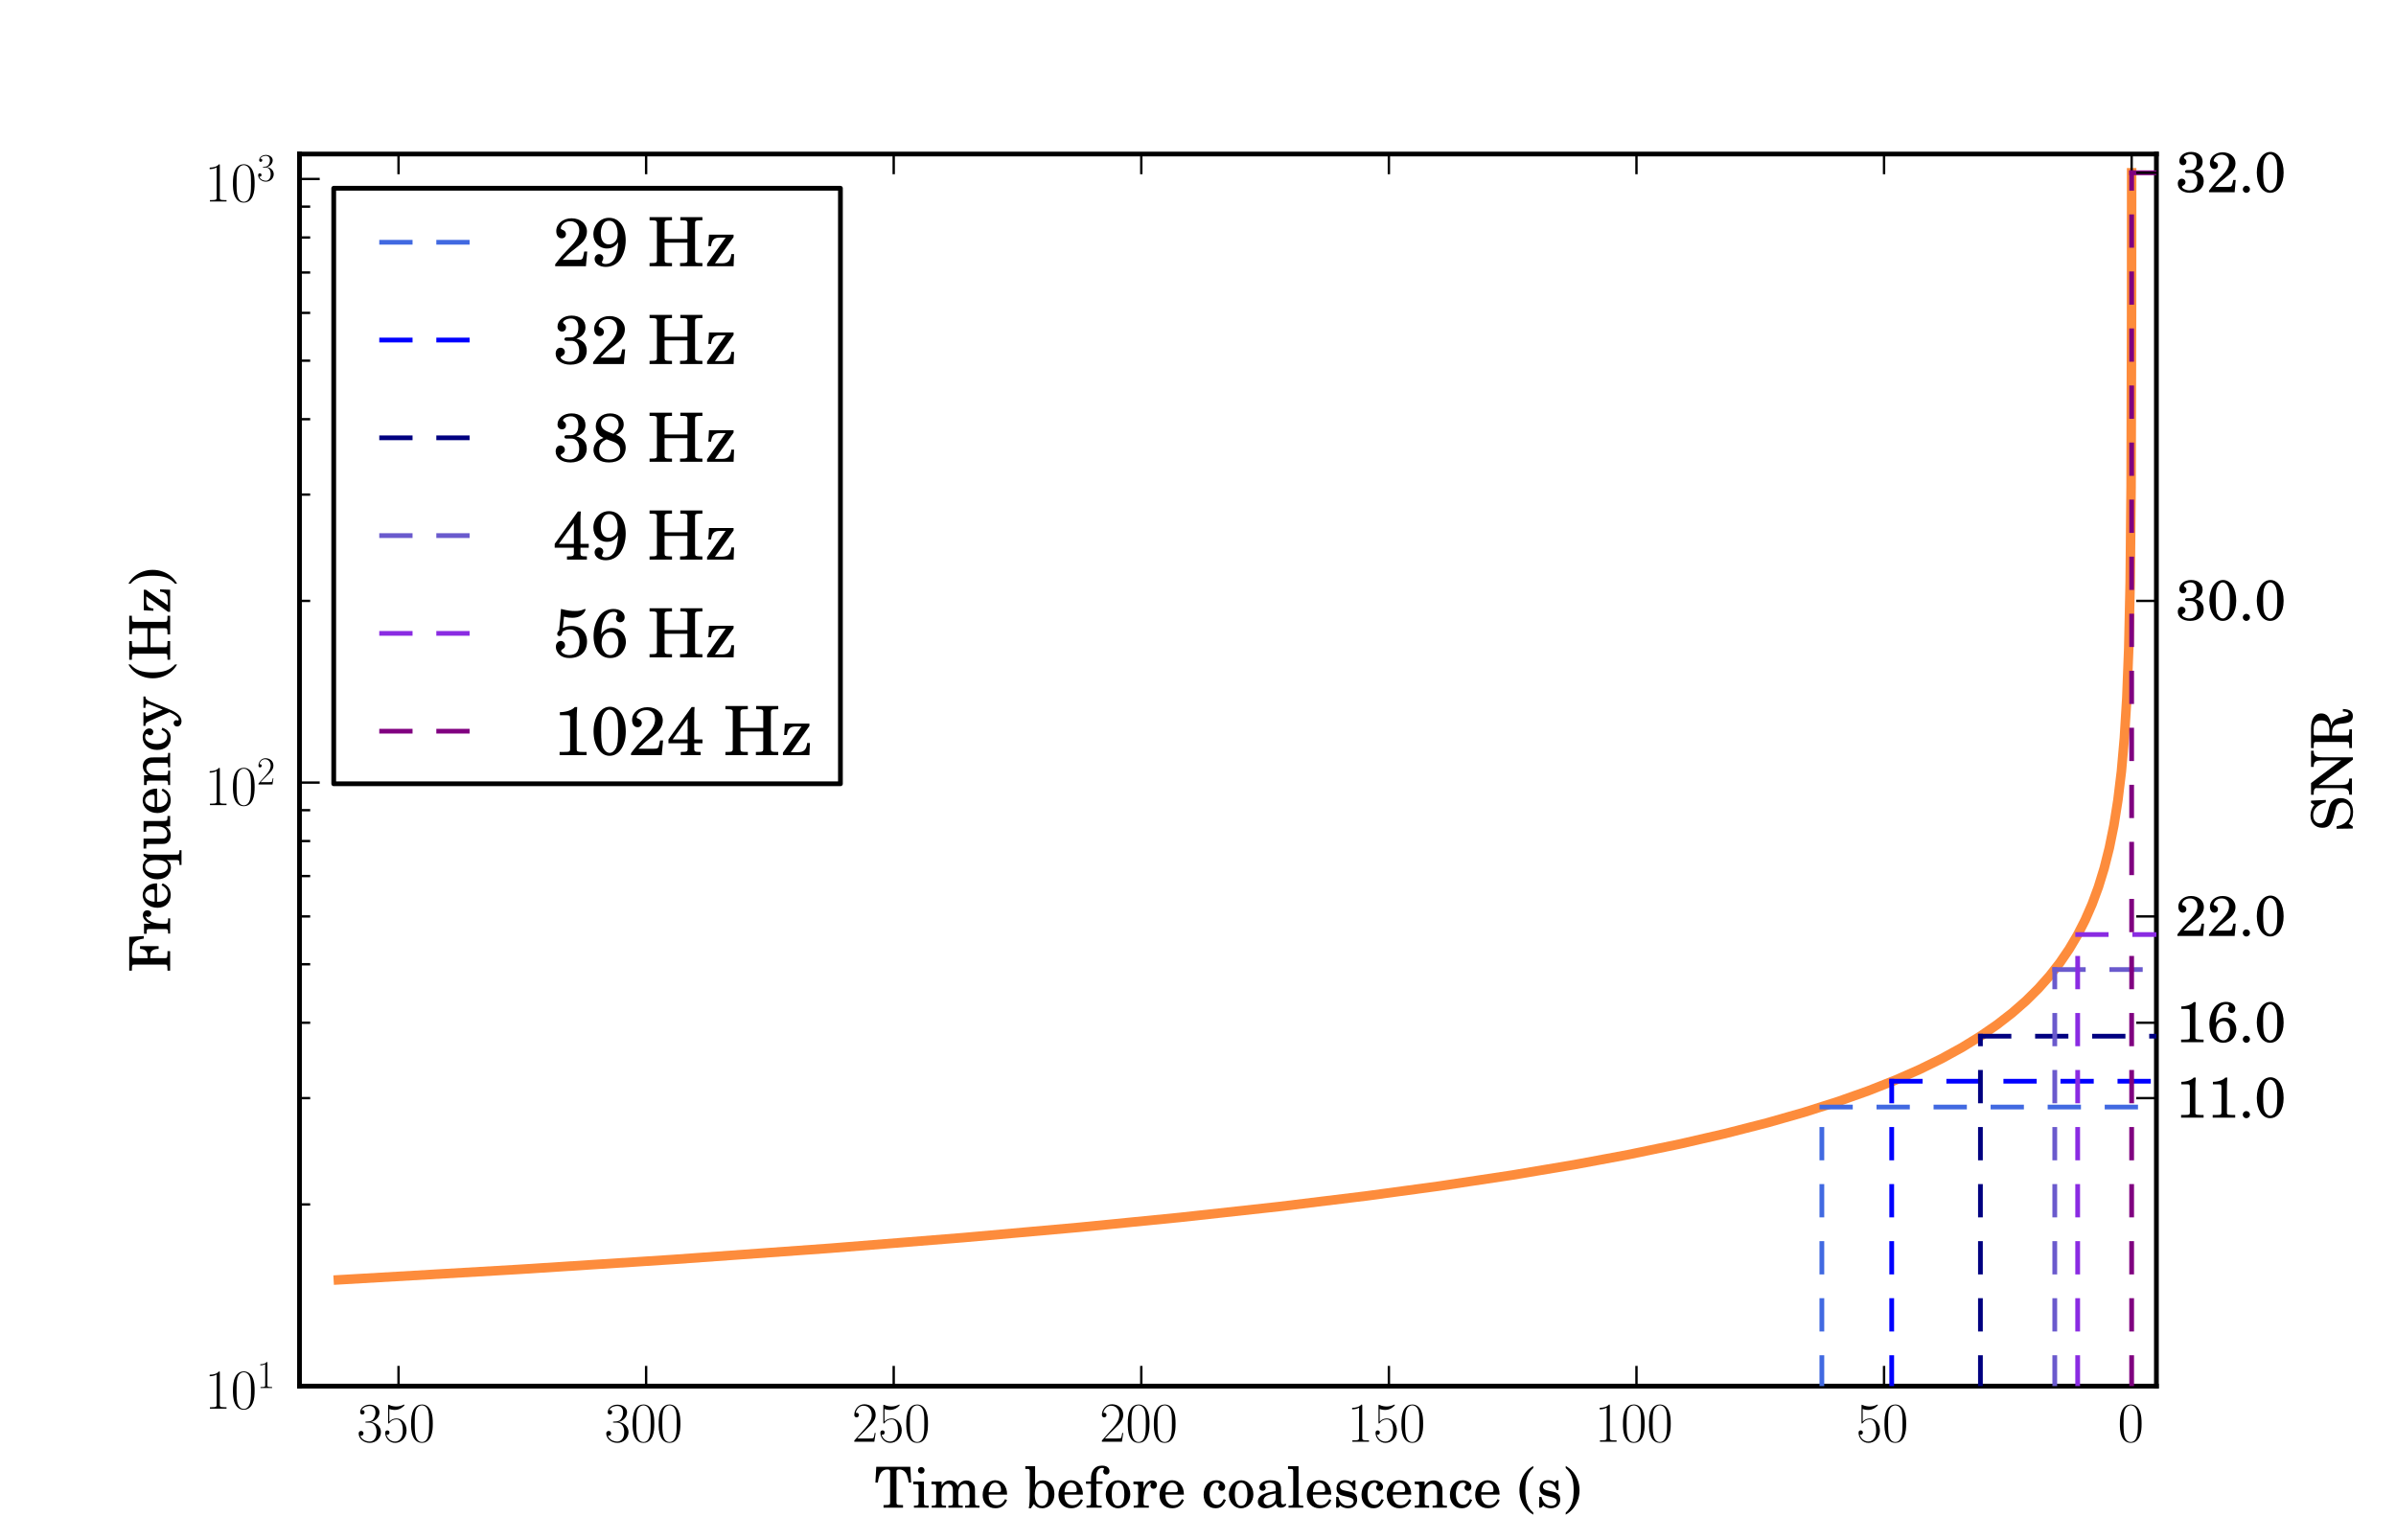 <?xml version="1.0" encoding="utf-8" standalone="no"?>
<!DOCTYPE svg PUBLIC "-//W3C//DTD SVG 1.1//EN"
  "http://www.w3.org/Graphics/SVG/1.1/DTD/svg11.dtd">
<!-- Created with matplotlib (http://matplotlib.org/) -->
<svg height="324pt" version="1.1" viewBox="0 0 504 324" width="504pt" xmlns="http://www.w3.org/2000/svg" xmlns:xlink="http://www.w3.org/1999/xlink">
 <defs>
  <style type="text/css">
*{stroke-linecap:square;stroke-linejoin:round;}
  </style>
 </defs>
 <g id="figure_1">
  <g id="patch_1">
   <path d="
M0 324
L504 324
L504 0
L0 0
z
" style="fill:#ffffff;"/>
  </g>
  <g id="axes_1">
   <g id="patch_2">
    <path d="
M63 291.6
L453.6 291.6
L453.6 32.4
L63 32.4
z
" style="fill:#ffffff;"/>
   </g>
   <g id="line2d_1">
    <path clip-path="url(#p1c8aca2a42)" d="
M71.177 269.241
L108.861 267.059
L141.554 264.96
L174.461 262.608
L202.701 260.353
L227.085 258.186
L248.259 256.101
L269.19 253.81
L287.223 251.611
L302.851 249.497
L318.044 247.211
L331.138 245.016
L342.489 242.905
L353.401 240.651
L362.823 238.485
L371.765 236.197
L379.47 234
L386.711 231.7
L392.945 229.491
L398.761 227.194
L403.77 224.989
L408.418 222.709
L412.69 220.366
L416.585 217.973
L420.11 215.538
L423.283 213.073
L426.125 210.585
L428.775 207.959
L431.108 205.336
L433.24 202.611
L435.228 199.697
L436.986 196.731
L438.616 193.538
L440.086 190.165
L441.41 186.571
L442.615 182.655
L443.7 178.352
L444.658 173.635
L445.504 168.329
L446.235 162.303
L446.86 155.252
L447.375 146.823
L447.781 136.359
L448.081 122.572
L448.277 102.444
L448.376 66.031
L448.392 36.348
L448.392 36.348" style="fill:none;stroke:#fd8c3c;stroke-width:2.0;"/>
   </g>
   <g id="matplotlib.axis_1">
    <g id="xtick_1">
     <g id="line2d_2">
      <defs>
       <path d="
M0 0
L0 -4" id="mcb557df647" style="stroke:#000000;stroke-linecap:butt;stroke-width:0.5;"/>
      </defs>
      <g>
       <use style="stroke:#000000;stroke-linecap:butt;stroke-width:0.5;" x="448.392" xlink:href="#mcb557df647" y="291.6"/>
      </g>
     </g>
     <g id="line2d_3">
      <defs>
       <path d="
M0 0
L0 4" id="mdad270ee8e" style="stroke:#000000;stroke-linecap:butt;stroke-width:0.5;"/>
      </defs>
      <g>
       <use style="stroke:#000000;stroke-linecap:butt;stroke-width:0.5;" x="448.392" xlink:href="#mdad270ee8e" y="32.4"/>
      </g>
     </g>
     <g id="text_1">
      <!-- $0$ -->
      <defs>
       <path d="
M42 31.641
C42 37.75 41.906 48.125 37.703 56.109
C34 63.109 28.094 65.594 22.906 65.594
C18.094 65.594 12 63.406 8.203 56.203
C4.203 48.719 3.797 39.438 3.797 31.641
C3.797 25.953 3.906 17.281 7 9.672
C11.297 -0.609 19 -2 22.906 -2
C27.5 -2 34.5 -0.109 38.594 9.375
C41.594 16.281 42 24.359 42 31.641
M22.906 -0.406
C16.5 -0.406 12.703 5.078 11.297 12.688
C10.203 18.562 10.203 27.156 10.203 32.75
C10.203 40.438 10.203 46.828 11.5 52.922
C13.406 61.391 19 64 22.906 64
C27 64 32.297 61.297 34.203 53.125
C35.5 47.438 35.594 40.734 35.594 32.75
C35.594 26.25 35.594 18.266 34.406 12.375
C32.297 1.484 26.406 -0.406 22.906 -0.406" id="CMR17-48"/>
      </defs>
      <g transform="translate(445.466 303.304)scale(0.12 -0.12)">
       <use transform="scale(0.996)" xlink:href="#CMR17-48"/>
      </g>
     </g>
    </g>
    <g id="xtick_2">
     <g id="line2d_4">
      <g>
       <use style="stroke:#000000;stroke-linecap:butt;stroke-width:0.5;" x="396.312" xlink:href="#mcb557df647" y="291.6"/>
      </g>
     </g>
     <g id="line2d_5">
      <g>
       <use style="stroke:#000000;stroke-linecap:butt;stroke-width:0.5;" x="396.312" xlink:href="#mdad270ee8e" y="32.4"/>
      </g>
     </g>
     <g id="text_2">
      <!-- $50$ -->
      <defs>
       <path d="
M11.406 57.688
C12.406 57.281 16.5 56 20.703 56
C30 56 35.094 61.109 38 64.062
C38 64.953 38 65.5 37.406 65.5
C37.297 65.5 37.094 65.5 36.297 65.047
C32.797 63.406 28.703 62.078 23.703 62.078
C20.703 62.078 16.203 62.484 11.297 64.672
C10.203 65.172 10 65.172 9.906 65.172
C9.406 65.172 9.297 65.062 9.297 63.078
L9.297 34.422
C9.297 32.641 9.297 32.141 10.297 32.141
C10.797 32.141 11 32.344 11.5 33.031
C14.703 37.516 19.094 39.406 24.094 39.406
C27.594 39.406 35.094 37.219 35.094 20.141
C35.094 16.953 35.094 11.172 32.094 6.578
C29.594 2.484 25.703 0.391 21.406 0.391
C14.797 0.391 8.094 5 6.297 12.719
C6.703 12.609 7.5 12.422 7.906 12.422
C9.203 12.422 11.703 13.125 11.703 16.219
C11.703 18.906 9.797 20 7.906 20
C5.594 20 4.094 18.594 4.094 15.797
C4.094 7.094 11 -2 21.594 -2
C31.906 -2 41.703 6.875 41.703 19.75
C41.703 31.719 33.906 41 24.203 41
C19.094 41 14.797 39.109 11.406 35.531
z
" id="CMR17-53"/>
      </defs>
      <g transform="translate(390.459 303.304)scale(0.12 -0.12)">
       <use transform="scale(0.996)" xlink:href="#CMR17-53"/>
       <use transform="translate(45.69 0.0)scale(0.996)" xlink:href="#CMR17-48"/>
      </g>
     </g>
    </g>
    <g id="xtick_3">
     <g id="line2d_6">
      <g>
       <use style="stroke:#000000;stroke-linecap:butt;stroke-width:0.5;" x="344.232" xlink:href="#mcb557df647" y="291.6"/>
      </g>
     </g>
     <g id="line2d_7">
      <g>
       <use style="stroke:#000000;stroke-linecap:butt;stroke-width:0.5;" x="344.232" xlink:href="#mdad270ee8e" y="32.4"/>
      </g>
     </g>
     <g id="text_3">
      <!-- $100$ -->
      <defs>
       <path d="
M26.594 63.406
C26.594 65.5 26.5 65.5 25.094 65.5
C21.203 61.188 15.297 59.797 9.703 59.797
C9.406 59.797 8.906 59.797 8.797 59.5
C8.703 59.297 8.703 59.094 8.703 57
C11.797 57 17 57.594 21 59.984
L21 7.203
C21 3.688 20.797 2.5 12.203 2.5
L9.203 2.5
L9.203 0
C14 0 19 0 23.797 0
C28.594 0 33.594 0 38.406 0
L38.406 2.5
L35.406 2.5
C26.797 2.5 26.594 3.594 26.594 7.156
z
" id="CMR17-49"/>
      </defs>
      <g transform="translate(335.453 303.304)scale(0.12 -0.12)">
       <use transform="scale(0.996)" xlink:href="#CMR17-49"/>
       <use transform="translate(45.69 0.0)scale(0.996)" xlink:href="#CMR17-48"/>
       <use transform="translate(91.381 0.0)scale(0.996)" xlink:href="#CMR17-48"/>
      </g>
     </g>
    </g>
    <g id="xtick_4">
     <g id="line2d_8">
      <g>
       <use style="stroke:#000000;stroke-linecap:butt;stroke-width:0.5;" x="292.152" xlink:href="#mcb557df647" y="291.6"/>
      </g>
     </g>
     <g id="line2d_9">
      <g>
       <use style="stroke:#000000;stroke-linecap:butt;stroke-width:0.5;" x="292.152" xlink:href="#mdad270ee8e" y="32.4"/>
      </g>
     </g>
     <g id="text_4">
      <!-- $150$ -->
      <g transform="translate(283.373 303.304)scale(0.12 -0.12)">
       <use transform="scale(0.996)" xlink:href="#CMR17-49"/>
       <use transform="translate(45.69 0.0)scale(0.996)" xlink:href="#CMR17-53"/>
       <use transform="translate(91.381 0.0)scale(0.996)" xlink:href="#CMR17-48"/>
      </g>
     </g>
    </g>
    <g id="xtick_5">
     <g id="line2d_10">
      <g>
       <use style="stroke:#000000;stroke-linecap:butt;stroke-width:0.5;" x="240.072" xlink:href="#mcb557df647" y="291.6"/>
      </g>
     </g>
     <g id="line2d_11">
      <g>
       <use style="stroke:#000000;stroke-linecap:butt;stroke-width:0.5;" x="240.072" xlink:href="#mdad270ee8e" y="32.4"/>
      </g>
     </g>
     <g id="text_5">
      <!-- $200$ -->
      <defs>
       <path d="
M41.703 15.453
L39.906 15.453
C38.906 8.375 38.094 7.172 37.703 6.562
C37.203 5.766 30 5.766 28.594 5.766
L9.406 5.766
C13 9.672 20 16.75 28.5 24.953
C34.594 30.734 41.703 37.531 41.703 47.422
C41.703 59.219 32.297 66 21.797 66
C10.797 66 4.094 56.312 4.094 47.344
C4.094 43.438 7 42.938 8.203 42.938
C9.203 42.938 12.203 43.547 12.203 47.031
C12.203 50.109 9.594 51 8.203 51
C7.594 51 7 50.906 6.594 50.703
C8.5 59.219 14.297 63.406 20.406 63.406
C29.094 63.406 34.797 56.516 34.797 47.422
C34.797 38.734 29.703 31.25 24 24.75
L4.094 2.281
L4.094 0
L39.297 0
z
" id="CMR17-50"/>
      </defs>
      <g transform="translate(231.293 303.304)scale(0.12 -0.12)">
       <use transform="scale(0.996)" xlink:href="#CMR17-50"/>
       <use transform="translate(45.69 0.0)scale(0.996)" xlink:href="#CMR17-48"/>
       <use transform="translate(91.381 0.0)scale(0.996)" xlink:href="#CMR17-48"/>
      </g>
     </g>
    </g>
    <g id="xtick_6">
     <g id="line2d_12">
      <g>
       <use style="stroke:#000000;stroke-linecap:butt;stroke-width:0.5;" x="187.992" xlink:href="#mcb557df647" y="291.6"/>
      </g>
     </g>
     <g id="line2d_13">
      <g>
       <use style="stroke:#000000;stroke-linecap:butt;stroke-width:0.5;" x="187.992" xlink:href="#mdad270ee8e" y="32.4"/>
      </g>
     </g>
     <g id="text_6">
      <!-- $250$ -->
      <g transform="translate(179.213 303.304)scale(0.12 -0.12)">
       <use transform="scale(0.996)" xlink:href="#CMR17-50"/>
       <use transform="translate(45.69 0.0)scale(0.996)" xlink:href="#CMR17-53"/>
       <use transform="translate(91.381 0.0)scale(0.996)" xlink:href="#CMR17-48"/>
      </g>
     </g>
    </g>
    <g id="xtick_7">
     <g id="line2d_14">
      <g>
       <use style="stroke:#000000;stroke-linecap:butt;stroke-width:0.5;" x="135.912" xlink:href="#mcb557df647" y="291.6"/>
      </g>
     </g>
     <g id="line2d_15">
      <g>
       <use style="stroke:#000000;stroke-linecap:butt;stroke-width:0.5;" x="135.912" xlink:href="#mdad270ee8e" y="32.4"/>
      </g>
     </g>
     <g id="text_7">
      <!-- $300$ -->
      <defs>
       <path d="
M22.094 33.703
C31 33.703 34.906 25.969 34.906 17.031
C34.906 5 28.5 0.391 22.703 0.391
C17.406 0.391 8.797 3.031 6.094 10.828
C6.594 10.625 7.094 10.625 7.594 10.625
C10 10.625 11.797 12.219 11.797 14.812
C11.797 17.703 9.594 19 7.594 19
C5.906 19 3.297 18.203 3.297 14.469
C3.297 5.234 12.297 -2 22.906 -2
C34 -2 42.5 6.719 42.5 16.953
C42.5 26.672 34.5 33.703 25 34.797
C32.594 36.375 39.906 43.062 39.906 52.016
C39.906 59.688 32 65.297 23 65.297
C13.906 65.297 5.906 59.828 5.906 52.016
C5.906 48.594 8.5 48 9.797 48
C11.906 48 13.703 49.297 13.703 51.891
C13.703 54.469 11.906 55.766 9.797 55.766
C9.406 55.766 8.906 55.766 8.5 55.578
C11.406 61.859 19.297 63 22.797 63
C26.297 63 32.906 61.328 32.906 51.875
C32.906 49.109 32.5 44.188 29.094 39.844
C26.094 36 22.703 36 19.406 35.688
C18.906 35.688 16.594 35.453 16.203 35.453
C15.5 35.359 15.094 35.266 15.094 34.5
C15.094 33.797 15.203 33.703 17.203 33.703
z
" id="CMR17-51"/>
      </defs>
      <g transform="translate(127.133 303.304)scale(0.12 -0.12)">
       <use transform="scale(0.996)" xlink:href="#CMR17-51"/>
       <use transform="translate(45.69 0.0)scale(0.996)" xlink:href="#CMR17-48"/>
       <use transform="translate(91.381 0.0)scale(0.996)" xlink:href="#CMR17-48"/>
      </g>
     </g>
    </g>
    <g id="xtick_8">
     <g id="line2d_16">
      <g>
       <use style="stroke:#000000;stroke-linecap:butt;stroke-width:0.5;" x="83.832" xlink:href="#mcb557df647" y="291.6"/>
      </g>
     </g>
     <g id="line2d_17">
      <g>
       <use style="stroke:#000000;stroke-linecap:butt;stroke-width:0.5;" x="83.832" xlink:href="#mdad270ee8e" y="32.4"/>
      </g>
     </g>
     <g id="text_8">
      <!-- $350$ -->
      <g transform="translate(75.053 303.304)scale(0.12 -0.12)">
       <use transform="scale(0.996)" xlink:href="#CMR17-51"/>
       <use transform="translate(45.69 0.0)scale(0.996)" xlink:href="#CMR17-53"/>
       <use transform="translate(91.381 0.0)scale(0.996)" xlink:href="#CMR17-48"/>
      </g>
     </g>
    </g>
    <g id="text_9">
     <!-- Time before coalescence (s) -->
     <defs>
      <path d="
M46.5 23
C46.594 37.812 38.094 48.281 25.906 48.281
C13.094 48.281 3.5 37.25 3.5 22.344
C3.5 8.438 12.594 -1 26.094 -1
C35.594 -1 42.406 3.688 46.5 13.188
L43 15.094
C38.906 7.391 34.703 4.391 28 4.391
C22.906 4.391 19.203 6.594 16.594 11
C14.797 14 14 17.5 14.094 23
z

M14.203 27.297
C14.203 30.344 14.594 32.5 15.594 35.25
C17.703 41.141 20.906 44 25.703 44
C31.797 44 35.797 38.781 35.797 30.922
C35.797 28.078 34.906 27.297 31.703 27.297
z
" id="Century_Schoolbook_L_Roman-101"/>
      <path d="
M19.797 46
L2.094 46
L2.094 41.219
L6.203 41.219
C9.906 41.219 10.5 40.516 10.5 36.203
L10.5 12.297
L10.5 8.297
C10.5 4.297 9.406 3.594 2.906 3.594
L2.5 3.594
L2.5 0
L29.203 0
L29.203 3.594
L27.297 3.594
C20.906 3.594 19.797 4.297 19.797 8.297
L19.797 12.297
L19.797 13.297
C19.797 20.812 21.203 28.406 23.703 34.109
C26.094 39.703 29.5 42.812 33.703 43.312
C32.297 41.703 31.906 40.688 31.906 38.766
C31.906 35.547 34.203 33.234 37.406 33.234
C41 33.234 43.5 35.938 43.5 40.016
C43.5 44.812 40.094 48 34.797 48
C28.5 48 23 42.922 19.797 34.141
z
" id="Century_Schoolbook_L_Roman-114"/>
      <path d="
M20.094 46.297
L20.094 52.141
C20.094 57.266 20.406 60.656 21.203 62.719
C22.797 67.234 26.297 70 30.297 70
C32.406 70 33.703 69.391 33.703 68.25
C33.703 67.922 33.594 67.734 33.094 66.906
C32.5 65.891 32.203 64.75 32.203 63.625
C32.203 60.547 34.594 58.203 37.703 58.203
C41 58.203 43.297 60.734 43.297 64.406
C43.297 70.328 38.297 74 30.203 74
C23.297 74 18.297 71.531 14.703 66.438
C11.703 62.141 10.703 57.734 10.703 49.469
L10.703 46.297
L1.906 46.297
L1.906 42
L10.703 42
L10.703 12.234
L10.703 8.25
C10.703 4.297 9.594 3.594 3.203 3.594
L2.797 3.594
L2.797 0
L29.5 0
L29.5 3.594
L27.703 3.594
C21.203 3.594 20.094 4.297 20.094 8.25
L20.094 12.234
L20.094 42
L31.094 42
L31.094 46.297
z
" id="Century_Schoolbook_L_Roman-102"/>
      <path d="
M20.594 46
L1.797 46
L1.797 41.219
L6.906 41.219
C10.594 41.219 11.203 40.516 11.203 36.203
L11.203 12.297
L11.203 8.297
C11.203 4.297 10.094 3.594 3.703 3.594
L3 3.594
L3 0
L28.906 0
L28.906 3.594
L28.203 3.594
C21.703 3.594 20.594 4.281 20.594 8.219
L20.594 12.172
z

M15.906 71.578
C12.703 71.578 10.094 68.984 10.094 65.797
C10.094 62.703 12.703 60 15.797 60
C19.094 60 21.703 62.594 21.703 65.797
C21.703 68.984 19.094 71.578 15.906 71.578" id="Century_Schoolbook_L_Roman-105"/>
      <path d="
M38.703 15.125
C35.5 7.969 32.094 5.094 26.906 5.094
C18.906 5.094 13.906 12.328 13.906 23.938
C13.906 35.953 18.797 44 26.203 44
C29.203 44 31.797 42.594 31.797 41.016
C31.797 40.719 31.594 40.422 31.203 39.812
C29.594 37.938 29.203 36.938 29.203 35.266
C29.203 31.984 31.703 29.703 35.203 29.703
C38.703 29.703 41.297 32.484 41.297 36.453
C41.297 43.109 34.594 48.281 25.703 48.281
C12.703 48.281 3.406 37.656 3.406 22.844
C3.406 8.734 11.906 -1 24.297 -1
C33.203 -1 38.297 3.078 42.594 13.625
z
" id="Century_Schoolbook_L_Roman-99"/>
      <path d="
M20 46
L2.703 46
L2.703 41.219
L6.297 41.219
C10 41.219 10.594 40.516 10.594 36.203
L10.594 12.297
L10.594 8.297
C10.594 4.297 9.5 3.594 3.094 3.594
L2.703 3.594
L2.703 0
L28 0
L28 3.594
L27.594 3.594
C21.094 3.594 20 4.297 20 8.281
L20 12.281
L20 22.656
C20 27.547 20.703 32.031 21.797 34.328
C23.906 38.828 28.406 41.922 32.703 41.922
C35.297 41.922 38.297 40.422 39.797 38.422
C41.297 36.328 42 33.234 42 28.438
L42 12.281
L42 8.281
C42 4.297 40.906 3.594 34.406 3.594
L34 3.594
L34 0
L59.297 0
L59.297 3.594
L58.906 3.594
C52.5 3.594 51.406 4.297 51.406 8.281
L51.406 12.281
L51.406 27.953
C51.406 35.125 51.094 36.922 49.297 40.328
C46.797 45.109 41.703 48 35.797 48
C29.406 48 24.406 45.047 20 38.516
z
" id="Century_Schoolbook_L_Roman-110"/>
      <path d="
M25.203 48.281
C13 48.281 3.406 37.453 3.406 23.547
C3.406 9.938 13 -1 25 -1
C37 -1 46.594 9.938 46.594 23.641
C46.594 37.25 37 48.281 25.203 48.281
M25.203 44
C32.203 44 36.094 36.75 36.094 23.641
C36.094 10.453 32.203 3.297 25 3.297
C17.797 3.297 13.906 10.453 13.906 23.547
C13.906 37.047 17.703 44 25.203 44" id="Century_Schoolbook_L_Roman-111"/>
      <path d="
M20.094 46
L2.297 46
L2.297 41.219
L6.406 41.219
C10.094 41.219 10.703 40.516 10.703 36.203
L10.703 12.297
L10.703 8.406
C10.703 4.297 9.594 3.594 3.203 3.594
L2.797 3.594
L2.797 0
L28 0
L28 3.594
L27.594 3.594
C21.203 3.594 20.094 4.297 20.094 8.391
L20.094 12.281
L20.094 26.453
C20.094 35.328 25 41.922 31.5 41.922
C34.094 41.922 36.906 40.516 38.094 38.625
C39.5 36.734 40.094 33.828 40.094 29.734
L40.094 12.281
L40.094 8.281
C40.094 4.297 39 3.594 32.5 3.594
L32.094 3.594
L32.094 0
L57.406 0
L57.406 3.594
L57 3.594
C50.594 3.594 49.5 4.297 49.5 8.281
L49.5 12.281
L49.5 25.547
C49.5 35.531 54 41.922 61 41.922
C64.297 41.922 67 40.016 68.297 36.922
C69.203 34.734 69.5 32.531 69.5 28.641
L69.5 12.281
L69.5 8.281
C69.5 4.297 68.406 3.594 61.906 3.594
L61.5 3.594
L61.5 0
L86.797 0
L86.797 3.594
L86.406 3.594
C80 3.594 78.906 4.297 78.906 8.391
L78.906 12.281
L78.906 30.641
C78.906 36.828 78.297 38.922 75.703 42.312
C72.797 46.016 68.703 48 63.906 48
C57.406 48 52.594 44.938 48.297 38.109
C46.594 44.047 41.203 48 34.5 48
C28.5 48 24 45.141 20.094 38.922
z
" id="Century_Schoolbook_L_Roman-109"/>
      <path d="
M20.406 73
L1.906 73
L1.906 68.219
L6.797 68.219
C10.406 68.219 11 67.516 11 63.219
L11 12.281
L11 8.281
C11 4.297 9.906 3.594 3.5 3.594
L2.797 3.594
L2.797 0
L28.703 0
L28.703 3.594
L28 3.594
C21.5 3.594 20.406 4.297 20.406 8.25
L20.406 12.219
z
" id="Century_Schoolbook_L_Roman-108"/>
      <path d="
M63.297 72
L3.406 72
L1.906 44.266
L6.203 44.266
C6.906 49.25 7.797 53.047 8.906 56.234
C11.5 63.516 16.297 67.312 23.094 67.312
C26.406 67.312 27.797 66.203 27.797 63.719
L27.797 12.281
L27.797 9.375
C27.797 5.188 26.906 4.688 18.797 4.688
L16.203 4.688
L16.203 0
L50.5 0
L50.5 4.688
L47.906 4.688
C39.906 4.688 39 5.188 39 9.375
L39 12.281
L39 63.719
C39 66.203 40.406 67.312 43.703 67.312
C49.797 67.312 54.703 63.906 57.203 57.922
C58.703 54.25 59.703 49.953 60.5 44.266
L64.797 44.266
z
" id="Century_Schoolbook_L_Roman-84"/>
      <path d="
M39 48
L35.5 48
L32.594 44.406
C29 47.203 25.406 48.391 20.406 48.391
C11.594 48.391 5.797 42.625 5.797 33.953
C5.797 30.078 7.094 26.781 9.297 24.812
C11.594 22.703 13.906 21.719 19.906 20.312
L25.203 19.125
C33.094 17.234 35.906 15.234 35.906 11.266
C35.906 6.578 31.797 3.297 25.906 3.297
C17.5 3.297 11.5 8.766 9.094 18.875
L5.094 18.875
L5.094 0
L8.594 0
L12.094 3.906
C16.203 0.594 20.797 -1 25.797 -1
C35.594 -1 42.094 5.078 42.094 14.344
C42.094 18.719 40.703 22.094 37.906 24.391
C35.5 26.484 33.5 27.281 27.406 28.562
L22.406 29.672
C16.906 30.859 16.906 30.859 15.094 31.859
C12.906 32.859 11.594 34.938 11.594 37.141
C11.594 41.109 15.406 44 20.906 44
C24.703 44 27.797 42.703 30.594 40.016
C32.797 37.812 33.906 35.828 35.5 31.234
L39 31.234
z
" id="Century_Schoolbook_L_Roman-115"/>
      <path d="
M18 73
L0.797 73
L0.797 68.219
L4.297 68.219
C8 68.219 8.594 67.516 8.594 63.25
L8.594 24.625
C8.594 11.312 8.094 4.844 6.797 -1
L10.594 -1
L15.5 6.75
C19.594 1.453 24.297 -1 30.5 -1
C42.797 -1 52 9.594 52 23.828
C52 38.078 43.594 48.078 31.594 48.078
C25.5 48.078 21.797 46 18 40.328
z

M29.797 43
C37.297 43 41.5 35.766 41.5 22.797
C41.5 10.312 37.406 3.188 30.094 3.188
C22.203 3.188 17.5 10.406 17.5 22.594
C17.5 35.766 21.797 43 29.797 43" id="Century_Schoolbook_L_Roman-98"/>
      <path d="
M5.406 -12.281
C11.406 -8.578 14.594 -5.984 18 -1.891
C25.594 6.984 29.703 18.562 29.703 30.641
C29.703 42.016 26.094 52.703 19.406 61.484
C15.594 66.375 12.203 69.359 5.406 73.453
L5.406 69.766
C15.406 60.984 19.406 49.797 19.406 30.641
C19.406 11.375 15.406 0.203 5.406 -8.578
z
" id="Century_Schoolbook_L_Roman-41"/>
      <path d="
M27.906 73.453
C21.906 69.766 18.703 67.172 15.297 63.172
C7.703 54.188 3.594 42.719 3.594 30.641
C3.594 19.266 7.203 8.578 13.906 -0.297
C17.703 -5.094 21.094 -8.078 27.906 -12.281
L27.906 -8.578
C17.906 0.203 13.906 11.484 13.906 30.641
C13.906 49.797 17.906 60.984 27.906 69.766
z
" id="Century_Schoolbook_L_Roman-40"/>
      <path d="
M45.203 32.578
C45.203 38.797 44.094 41.969 41.203 44.344
C37.906 46.906 33 48.281 26.594 48.281
C15.406 48.281 7.094 43.047 7.094 35.922
C7.094 32.156 9.406 29.781 12.906 29.781
C16 29.781 18.297 31.859 18.297 34.812
C18.297 36.109 17.797 37.484 16.797 38.875
C16.203 39.547 16.094 39.844 16.094 40.156
C16.094 42.219 20.203 44 25 44
C28.094 44 31.594 43.016 33.203 41.531
C35.094 39.953 35.797 37.578 35.797 33.125
L35.797 29.281
C25.297 27.484 22.094 26.688 17.203 24.812
C8.594 21.609 4.406 16.938 4.406 10.656
C4.406 3.578 10.094 -1 18.906 -1
C25.797 -1 32 1.859 36.297 7.062
C37.906 1.984 40.406 0 45.094 0
C49.594 0 54.297 2.891 54.297 5.781
C54.297 6.469 53.797 6.969 53.297 6.969
C52.906 6.969 52.5 6.875 51.797 6.578
C50.203 6 49.797 5.891 49 5.891
C46.203 5.891 45.203 7.781 45.203 12.719
z

M35.797 20.469
C35.797 14.469 35.5 13.078 33.797 10.484
C31.297 6.781 26.703 4.297 22.406 4.297
C17.906 4.297 14.5 7.594 14.5 12.078
C14.5 16.266 16.594 19.266 21 21.359
C24.094 22.75 28 23.75 35.797 25.047
z
" id="Century_Schoolbook_L_Roman-97"/>
     </defs>
     <g transform="translate(183.916 318.544)scale(0.12 -0.12)">
      <use transform="translate(0.0 11.407)scale(0.996)" xlink:href="#Century_Schoolbook_L_Roman-84"/>
      <use transform="translate(66.45 11.407)scale(0.996)" xlink:href="#Century_Schoolbook_L_Roman-105"/>
      <use transform="translate(97.831 11.407)scale(0.996)" xlink:href="#Century_Schoolbook_L_Roman-109"/>
      <use transform="translate(186.398 11.407)scale(0.996)" xlink:href="#Century_Schoolbook_L_Roman-101"/>
      <use transform="translate(263.907 11.407)scale(0.996)" xlink:href="#Century_Schoolbook_L_Roman-98"/>
      <use transform="translate(319.298 11.407)scale(0.996)" xlink:href="#Century_Schoolbook_L_Roman-101"/>
      <use transform="translate(369.111 11.407)scale(0.996)" xlink:href="#Century_Schoolbook_L_Roman-102"/>
      <use transform="translate(402.287 11.407)scale(0.996)" xlink:href="#Century_Schoolbook_L_Roman-111"/>
      <use transform="translate(452.1 11.407)scale(0.996)" xlink:href="#Century_Schoolbook_L_Roman-114"/>
      <use transform="translate(496.333 11.407)scale(0.996)" xlink:href="#Century_Schoolbook_L_Roman-101"/>
      <use transform="translate(573.842 11.407)scale(0.996)" xlink:href="#Century_Schoolbook_L_Roman-99"/>
      <use transform="translate(618.075 11.407)scale(0.996)" xlink:href="#Century_Schoolbook_L_Roman-111"/>
      <use transform="translate(667.889 11.407)scale(0.996)" xlink:href="#Century_Schoolbook_L_Roman-97"/>
      <use transform="translate(723.28 11.407)scale(0.996)" xlink:href="#Century_Schoolbook_L_Roman-108"/>
      <use transform="translate(754.662 11.407)scale(0.996)" xlink:href="#Century_Schoolbook_L_Roman-101"/>
      <use transform="translate(804.475 11.407)scale(0.996)" xlink:href="#Century_Schoolbook_L_Roman-115"/>
      <use transform="translate(850.601 11.407)scale(0.996)" xlink:href="#Century_Schoolbook_L_Roman-99"/>
      <use transform="translate(894.834 11.407)scale(0.996)" xlink:href="#Century_Schoolbook_L_Roman-101"/>
      <use transform="translate(944.647 11.407)scale(0.996)" xlink:href="#Century_Schoolbook_L_Roman-110"/>
      <use transform="translate(1005.519 11.407)scale(0.996)" xlink:href="#Century_Schoolbook_L_Roman-99"/>
      <use transform="translate(1049.753 11.407)scale(0.996)" xlink:href="#Century_Schoolbook_L_Roman-101"/>
      <use transform="translate(1127.261 11.407)scale(0.996)" xlink:href="#Century_Schoolbook_L_Roman-40"/>
      <use transform="translate(1160.436 11.407)scale(0.996)" xlink:href="#Century_Schoolbook_L_Roman-115"/>
      <use transform="translate(1206.562 11.407)scale(0.996)" xlink:href="#Century_Schoolbook_L_Roman-41"/>
     </g>
    </g>
   </g>
   <g id="matplotlib.axis_2">
    <g id="ytick_1">
     <g id="line2d_18">
      <defs>
       <path d="
M0 0
L4 0" id="mc8fcea1516" style="stroke:#000000;stroke-linecap:butt;stroke-width:0.5;"/>
      </defs>
      <g>
       <use style="stroke:#000000;stroke-linecap:butt;stroke-width:0.5;" x="63.0" xlink:href="#mc8fcea1516" y="291.6"/>
      </g>
     </g>
     <g id="text_10">
      <!-- $10^{1}$ -->
      <g transform="translate(43.06 296.337)scale(0.12 -0.12)">
       <use transform="scale(0.996)" xlink:href="#CMR17-49"/>
       <use transform="translate(45.69 0.0)scale(0.996)" xlink:href="#CMR17-48"/>
       <use transform="translate(91.381 36.154)scale(0.697)" xlink:href="#CMR17-49"/>
      </g>
     </g>
    </g>
    <g id="ytick_2">
     <g id="line2d_19">
      <g>
       <use style="stroke:#000000;stroke-linecap:butt;stroke-width:0.5;" x="63.0" xlink:href="#mc8fcea1516" y="164.628"/>
      </g>
     </g>
     <g id="text_11">
      <!-- $10^{2}$ -->
      <g transform="translate(43.06 169.365)scale(0.12 -0.12)">
       <use transform="scale(0.996)" xlink:href="#CMR17-49"/>
       <use transform="translate(45.69 0.0)scale(0.996)" xlink:href="#CMR17-48"/>
       <use transform="translate(91.381 36.154)scale(0.697)" xlink:href="#CMR17-50"/>
      </g>
     </g>
    </g>
    <g id="ytick_3">
     <g id="line2d_20">
      <g>
       <use style="stroke:#000000;stroke-linecap:butt;stroke-width:0.5;" x="63.0" xlink:href="#mc8fcea1516" y="37.656"/>
      </g>
     </g>
     <g id="text_12">
      <!-- $10^{3}$ -->
      <g transform="translate(43.06 42.393)scale(0.12 -0.12)">
       <use transform="scale(0.996)" xlink:href="#CMR17-49"/>
       <use transform="translate(45.69 0.0)scale(0.996)" xlink:href="#CMR17-48"/>
       <use transform="translate(91.381 36.154)scale(0.697)" xlink:href="#CMR17-51"/>
      </g>
     </g>
    </g>
    <g id="ytick_4">
     <g id="line2d_21">
      <defs>
       <path d="
M0 0
L2 0" id="m57a2c8792a" style="stroke:#000000;stroke-linecap:butt;stroke-width:0.5;"/>
      </defs>
      <g>
       <use style="stroke:#000000;stroke-linecap:butt;stroke-width:0.5;" x="63.0" xlink:href="#m57a2c8792a" y="253.378"/>
      </g>
     </g>
    </g>
    <g id="ytick_5">
     <g id="line2d_22">
      <g>
       <use style="stroke:#000000;stroke-linecap:butt;stroke-width:0.5;" x="63.0" xlink:href="#m57a2c8792a" y="231.019"/>
      </g>
     </g>
    </g>
    <g id="ytick_6">
     <g id="line2d_23">
      <g>
       <use style="stroke:#000000;stroke-linecap:butt;stroke-width:0.5;" x="63.0" xlink:href="#m57a2c8792a" y="215.155"/>
      </g>
     </g>
    </g>
    <g id="ytick_7">
     <g id="line2d_24">
      <g>
       <use style="stroke:#000000;stroke-linecap:butt;stroke-width:0.5;" x="63.0" xlink:href="#m57a2c8792a" y="202.85"/>
      </g>
     </g>
    </g>
    <g id="ytick_8">
     <g id="line2d_25">
      <g>
       <use style="stroke:#000000;stroke-linecap:butt;stroke-width:0.5;" x="63.0" xlink:href="#m57a2c8792a" y="192.796"/>
      </g>
     </g>
    </g>
    <g id="ytick_9">
     <g id="line2d_26">
      <g>
       <use style="stroke:#000000;stroke-linecap:butt;stroke-width:0.5;" x="63.0" xlink:href="#m57a2c8792a" y="184.296"/>
      </g>
     </g>
    </g>
    <g id="ytick_10">
     <g id="line2d_27">
      <g>
       <use style="stroke:#000000;stroke-linecap:butt;stroke-width:0.5;" x="63.0" xlink:href="#m57a2c8792a" y="176.933"/>
      </g>
     </g>
    </g>
    <g id="ytick_11">
     <g id="line2d_28">
      <g>
       <use style="stroke:#000000;stroke-linecap:butt;stroke-width:0.5;" x="63.0" xlink:href="#m57a2c8792a" y="170.438"/>
      </g>
     </g>
    </g>
    <g id="ytick_12">
     <g id="line2d_29">
      <g>
       <use style="stroke:#000000;stroke-linecap:butt;stroke-width:0.5;" x="63.0" xlink:href="#m57a2c8792a" y="126.405"/>
      </g>
     </g>
    </g>
    <g id="ytick_13">
     <g id="line2d_30">
      <g>
       <use style="stroke:#000000;stroke-linecap:butt;stroke-width:0.5;" x="63.0" xlink:href="#m57a2c8792a" y="104.047"/>
      </g>
     </g>
    </g>
    <g id="ytick_14">
     <g id="line2d_31">
      <g>
       <use style="stroke:#000000;stroke-linecap:butt;stroke-width:0.5;" x="63.0" xlink:href="#m57a2c8792a" y="88.183"/>
      </g>
     </g>
    </g>
    <g id="ytick_15">
     <g id="line2d_32">
      <g>
       <use style="stroke:#000000;stroke-linecap:butt;stroke-width:0.5;" x="63.0" xlink:href="#m57a2c8792a" y="75.878"/>
      </g>
     </g>
    </g>
    <g id="ytick_16">
     <g id="line2d_33">
      <g>
       <use style="stroke:#000000;stroke-linecap:butt;stroke-width:0.5;" x="63.0" xlink:href="#m57a2c8792a" y="65.824"/>
      </g>
     </g>
    </g>
    <g id="ytick_17">
     <g id="line2d_34">
      <g>
       <use style="stroke:#000000;stroke-linecap:butt;stroke-width:0.5;" x="63.0" xlink:href="#m57a2c8792a" y="57.324"/>
      </g>
     </g>
    </g>
    <g id="ytick_18">
     <g id="line2d_35">
      <g>
       <use style="stroke:#000000;stroke-linecap:butt;stroke-width:0.5;" x="63.0" xlink:href="#m57a2c8792a" y="49.961"/>
      </g>
     </g>
    </g>
    <g id="ytick_19">
     <g id="line2d_36">
      <g>
       <use style="stroke:#000000;stroke-linecap:butt;stroke-width:0.5;" x="63.0" xlink:href="#m57a2c8792a" y="43.466"/>
      </g>
     </g>
    </g>
    <g id="text_13">
     <!-- Frequency (Hz) -->
     <defs>
      <path d="
M58.406 34.609
L58.406 12.281
L58.406 9.375
C58.406 5.188 57.5 4.688 49.406 4.688
L47.594 4.688
L47.594 0
L80.406 0
L80.406 4.688
L78.594 4.688
C70.5 4.688 69.594 5.188 69.594 9.375
L69.594 12.281
L69.594 59.734
L69.594 62.609
C69.594 66.812 70.5 67.312 78.594 67.312
L80.406 67.312
L80.406 72
L48 72
L48 67.312
L49.406 67.312
C57.5 67.312 58.406 66.812 58.406 62.625
L58.406 59.734
L58.406 40
L24.906 40
L24.906 59.734
L24.906 62.625
C24.906 66.812 25.797 67.312 33.906 67.312
L35.797 67.312
L35.797 72
L2.906 72
L2.906 67.312
L4.703 67.312
C12.797 67.312 13.703 66.812 13.703 62.609
L13.703 59.734
L13.703 12.281
L13.703 9.375
C13.703 5.188 12.797 4.688 4.703 4.688
L2.906 4.688
L2.906 0
L35.797 0
L35.797 4.688
L33.906 4.688
C25.797 4.688 24.906 5.188 24.906 9.375
L24.906 12.281
L24.906 34.609
z
" id="Century_Schoolbook_L_Roman-72"/>
      <path d="
M41.203 0
L59.406 0
L59.406 4.703
L56.906 4.703
C51.406 4.703 50.594 5.594 50.594 11.953
L50.594 46.781
L31.797 46.781
L31.797 42
L36.906 42
C40.594 42 41.203 41.297 41.203 36.953
L41.203 24.562
C41.203 18.812 40.594 15.484 39.094 12.156
C37 7.719 33 5.094 28.094 5.094
C25 5.094 22.406 6.188 21.094 8.172
C19.797 10.047 19.594 11.047 19.594 16.5
L19.594 46.781
L2.094 46.781
L2.094 42
L5.906 42
C9.594 42 10.203 41.297 10.203 36.953
L10.203 15.219
C10.203 10.078 10.594 7.766 12.094 5.453
C14.797 1.312 19.594 -1 25.594 -1
C32.203 -1 36.797 1.719 41.203 8.125
z
" id="Century_Schoolbook_L_Roman-117"/>
      <path d="
M62.406 72
L2.906 72
L2.906 67.312
L4.703 67.312
C12.797 67.312 13.703 66.812 13.703 62.609
L13.703 59.734
L13.703 12.281
L13.703 9.375
C13.703 5.188 12.797 4.688 4.703 4.688
L2.906 4.688
L2.906 0
L37.203 0
L37.203 4.688
L33.906 4.688
C25.797 4.688 24.906 5.188 24.906 9.391
L24.906 12.297
L24.906 35
L26.906 35
C33.094 35 35.5 34.375 37.594 32.234
C40.094 29.578 41.094 26.297 41.297 20.266
L46 20.266
L46 53
L41.297 53
C40.797 43.469 36.797 39.688 27.297 39.688
L24.906 39.688
L24.906 62.328
C24.906 66.609 25.797 67.312 31.203 67.312
L35.797 67.312
C52.297 67.312 56.594 63.5 59.406 46.391
L63.797 46.391
z
" id="Century_Schoolbook_L_Roman-70"/>
      <path d="
M44.906 46.797
L40.203 39.984
C36.203 45.594 31.297 48.281 25 48.281
C12.797 48.281 3.594 37.172 3.594 22.344
C3.594 8.625 12.203 -1.391 23.906 -1.391
C30.094 -1.391 33.5 0.406 37.5 5.906
L37.5 -7.75
L37.5 -11.719
C37.5 -15.719 36.406 -16.406 29.906 -16.406
L28.797 -16.406
L28.797 -20
L54.797 -20
L54.797 -16.406
L54.406 -16.406
C48 -16.406 46.906 -15.719 46.906 -11.703
L46.906 -7.719
L46.906 31.078
C47 36.781 47 37.172 47 38.281
C47.203 40.172 47.5 41.578 48.594 46.797
z

M25.906 44
C29.906 44 33.5 41.391 35.406 37.172
C36.906 33.875 37.5 30.266 37.5 24.562
C37.5 10.812 33.594 4 25.797 4
C18.406 4 14.094 10.922 14.094 22.938
C14.094 36.984 18 44 25.906 44" id="Century_Schoolbook_L_Roman-113"/>
      <path d="
M42.797 46.297
L6.703 46.297
L5.797 29.5
L9.797 29.5
C10.703 38.422 14.297 42 22.5 42
L31.203 42
L3.906 3.594
L3.906 0
L42.797 0
L43.5 17.781
L39.5 17.781
C38.5 7.969 34.703 4.297 25.703 4.297
L15.5 4.297
L42.797 42.703
z
" id="Century_Schoolbook_L_Roman-122"/>
      <path d="
M30 13.156
L19 38.812
C18.594 39.703 18.406 40.406 18.406 40.906
C18.406 42.703 19.594 43.406 23 43.406
L25.094 43.406
L25.094 47
L1.297 47
L1.297 43.406
L2.406 43.406
C5.594 43.406 7.406 42 9.203 38.016
L25.5 1.234
L23.797 -2.266
C20.203 -9.828 15.5 -15.109 12.297 -15.109
C11.406 -15.109 10.703 -14.703 10.703 -14.109
C10.703 -13.906 10.797 -13.609 10.906 -13.203
C11.203 -12.312 11.406 -11.422 11.406 -10.625
C11.406 -8.031 9.203 -6.141 6.297 -6.141
C2.797 -6.141 0.297 -8.734 0.297 -12.328
C0.297 -16.703 4.203 -20 9.406 -20
C14.703 -20 19.203 -17.406 23.203 -12.031
C26.297 -7.844 28.297 -3.844 32.703 7.219
L44.094 35.328
C46.594 41.406 48.703 43.406 52.5 43.406
L53.094 43.406
L53.094 47
L33.094 47
L33.094 43.406
L34.703 43.406
C38.5 43.406 40.094 42.297 40.094 39.703
C40.094 38.703 39.797 37.406 39.094 35.719
z
" id="Century_Schoolbook_L_Roman-121"/>
     </defs>
     <g transform="translate(38.06 204.548)rotate(-90.0)scale(0.12 -0.12)">
      <use transform="translate(0.0 18.929)scale(0.996)" xlink:href="#Century_Schoolbook_L_Roman-70"/>
      <use transform="translate(65.454 18.929)scale(0.996)" xlink:href="#Century_Schoolbook_L_Roman-114"/>
      <use transform="translate(109.688 18.929)scale(0.996)" xlink:href="#Century_Schoolbook_L_Roman-101"/>
      <use transform="translate(159.501 18.929)scale(0.996)" xlink:href="#Century_Schoolbook_L_Roman-113"/>
      <use transform="translate(214.892 18.929)scale(0.996)" xlink:href="#Century_Schoolbook_L_Roman-117"/>
      <use transform="translate(275.764 18.929)scale(0.996)" xlink:href="#Century_Schoolbook_L_Roman-101"/>
      <use transform="translate(325.577 18.929)scale(0.996)" xlink:href="#Century_Schoolbook_L_Roman-110"/>
      <use transform="translate(386.449 18.929)scale(0.996)" xlink:href="#Century_Schoolbook_L_Roman-99"/>
      <use transform="translate(430.682 18.929)scale(0.996)" xlink:href="#Century_Schoolbook_L_Roman-121"/>
      <use transform="translate(511.877 18.929)scale(0.996)" xlink:href="#Century_Schoolbook_L_Roman-40"/>
      <use transform="translate(545.052 18.929)scale(0.996)" xlink:href="#Century_Schoolbook_L_Roman-72"/>
      <use transform="translate(628.041 18.929)scale(0.996)" xlink:href="#Century_Schoolbook_L_Roman-122"/>
      <use transform="translate(675.96 18.929)scale(0.996)" xlink:href="#Century_Schoolbook_L_Roman-41"/>
     </g>
    </g>
   </g>
   <g id="patch_3">
    <path d="
M63 32.4
L453.6 32.4" style="fill:none;stroke:#000000;"/>
   </g>
   <g id="patch_4">
    <path d="
M453.6 291.6
L453.6 32.4" style="fill:none;stroke:#000000;"/>
   </g>
   <g id="patch_5">
    <path d="
M63 291.6
L453.6 291.6" style="fill:none;stroke:#000000;"/>
   </g>
   <g id="patch_6">
    <path d="
M63 291.6
L63 32.4" style="fill:none;stroke:#000000;"/>
   </g>
  </g>
  <g id="axes_2">
   <g id="line2d_37">
    <path clip-path="url(#p1c8aca2a42)" d="
M383.229 232.888
L453.6 232.888" style="fill:none;stroke:#4169e1;stroke-dasharray:6,6;stroke-dashoffset:0.0;stroke-linecap:butt;"/>
   </g>
   <g id="line2d_38">
    <path clip-path="url(#p1c8aca2a42)" d="
M383.229 291.6
L383.229 232.888" style="fill:none;stroke:#4169e1;stroke-dasharray:6,6;stroke-dashoffset:0.0;stroke-linecap:butt;"/>
   </g>
   <g id="line2d_39">
    <path clip-path="url(#p1c8aca2a42)" d="
M397.922 227.46
L453.6 227.46" style="fill:none;stroke:#0000ff;stroke-dasharray:6,6;stroke-dashoffset:0.0;stroke-linecap:butt;"/>
   </g>
   <g id="line2d_40">
    <path clip-path="url(#p1c8aca2a42)" d="
M397.922 291.6
L397.922 227.46" style="fill:none;stroke:#0000ff;stroke-dasharray:6,6;stroke-dashoffset:0.0;stroke-linecap:butt;"/>
   </g>
   <g id="line2d_41">
    <path clip-path="url(#p1c8aca2a42)" d="
M416.585 217.984
L453.6 217.984" style="fill:none;stroke:#000080;stroke-dasharray:6,6;stroke-dashoffset:0.0;stroke-linecap:butt;"/>
   </g>
   <g id="line2d_42">
    <path clip-path="url(#p1c8aca2a42)" d="
M416.585 291.6
L416.585 217.984" style="fill:none;stroke:#000080;stroke-dasharray:6,6;stroke-dashoffset:0.0;stroke-linecap:butt;"/>
   </g>
   <g id="line2d_43">
    <path clip-path="url(#p1c8aca2a42)" d="
M432.222 203.964
L453.6 203.964" style="fill:none;stroke:#6a5acd;stroke-dasharray:6,6;stroke-dashoffset:0.0;stroke-linecap:butt;"/>
   </g>
   <g id="line2d_44">
    <path clip-path="url(#p1c8aca2a42)" d="
M432.222 291.6
L432.222 203.964" style="fill:none;stroke:#6a5acd;stroke-dasharray:6,6;stroke-dashoffset:0.0;stroke-linecap:butt;"/>
   </g>
   <g id="line2d_45">
    <path clip-path="url(#p1c8aca2a42)" d="
M437.04 196.601
L453.6 196.601" style="fill:none;stroke:#8a2be2;stroke-dasharray:6,6;stroke-dashoffset:0.0;stroke-linecap:butt;"/>
   </g>
   <g id="line2d_46">
    <path clip-path="url(#p1c8aca2a42)" d="
M437.04 291.6
L437.04 196.601" style="fill:none;stroke:#8a2be2;stroke-dasharray:6,6;stroke-dashoffset:0.0;stroke-linecap:butt;"/>
   </g>
   <g id="line2d_47">
    <path clip-path="url(#p1c8aca2a42)" d="
M448.392 36.348
L453.6 36.348" style="fill:none;stroke:#800080;stroke-dasharray:6,6;stroke-dashoffset:0.0;stroke-linecap:butt;"/>
   </g>
   <g id="line2d_48">
    <path clip-path="url(#p1c8aca2a42)" d="
M448.392 291.6
L448.392 36.348" style="fill:none;stroke:#800080;stroke-dasharray:6,6;stroke-dashoffset:0.0;stroke-linecap:butt;"/>
   </g>
   <g id="matplotlib.axis_3">
    <g id="ytick_20">
     <g id="line2d_49">
      <defs>
       <path d="
M0 0
L-4 0" id="m0d5b0a6425" style="stroke:#000000;stroke-linecap:butt;stroke-width:0.5;"/>
      </defs>
      <g>
       <use style="stroke:#000000;stroke-linecap:butt;stroke-width:0.5;" x="453.6" xlink:href="#m0d5b0a6425" y="231.019"/>
      </g>
     </g>
     <g id="text_14">
      <!-- 11.0 -->
      <defs>
       <path d="
M32.203 70.5
C28.797 66.234 19.594 63 10.406 63
L10.406 58.594
L19.203 58.594
C25 58.594 25.406 58.203 25.406 52.312
L25.406 12.281
L25.406 9.375
C25.406 5.188 24.5 4.688 16.5 4.688
L10 4.688
L10 0
L49.594 0
L49.594 4.688
L44.094 4.688
C38.797 4.688 36.594 5.094 35.797 6.094
C35.094 6.781 35.094 6.781 35.094 12.312
L35.094 53.672
C35.094 58.578 35.297 63.375 35.797 70.5
z
" id="Century_Schoolbook_L_Roman-49"/>
       <path d="
M28.406 71
C14.406 71 4.203 55.688 4.203 34.75
C4.203 14.125 14.094 -1 27.594 -1
C41.594 -1 51.406 13.625 51.406 34.438
C51.406 45.062 49.203 53.875 45 60.781
C41.094 67.094 34.703 71 28.406 71
M27.703 66.703
C31 66.703 34.203 64.5 36.594 60.5
C39.297 55.875 40.203 49.969 40.203 36.25
C40.203 22.219 39.5 15.625 37.5 11.203
C35.203 6.297 31.594 3.297 27.797 3.297
C24.5 3.297 21.297 5.5 18.906 9.5
C16.094 14.219 15.297 20.531 15.297 36.859
C15.297 48.484 16 54.375 18 58.688
C20.297 63.797 23.906 66.703 27.703 66.703" id="Century_Schoolbook_L_Roman-48"/>
       <path d="
M13.703 11.469
C10.203 11.469 7.406 8.672 7.406 5.281
C7.406 1.781 10.203 -1 13.594 -1
C17.094 -1 19.906 1.781 19.906 5.281
C19.906 8.672 17.094 11.469 13.703 11.469" id="Century_Schoolbook_L_Roman-46"/>
      </defs>
      <g transform="translate(457.6 235.335)scale(0.12 -0.12)">
       <use transform="translate(0.0 1.842)scale(0.996)" xlink:href="#Century_Schoolbook_L_Roman-49"/>
       <use transform="translate(55.392 1.842)scale(0.996)" xlink:href="#Century_Schoolbook_L_Roman-49"/>
       <use transform="translate(110.783 1.842)scale(0.996)" xlink:href="#Century_Schoolbook_L_Roman-46"/>
       <use transform="translate(138.479 1.842)scale(0.996)" xlink:href="#Century_Schoolbook_L_Roman-48"/>
      </g>
     </g>
    </g>
    <g id="ytick_21">
     <g id="line2d_50">
      <g>
       <use style="stroke:#000000;stroke-linecap:butt;stroke-width:0.5;" x="453.6" xlink:href="#m0d5b0a6425" y="215.155"/>
      </g>
     </g>
     <g id="text_15">
      <!-- 16.0 -->
      <defs>
       <path d="
M15.297 34.109
C16.297 46.656 16.797 50.047 19 55.266
C21.906 62.516 27.203 66.703 33.5 66.703
C37 66.703 39.094 65.578 39.094 63.734
C39.094 63.312 39 63.016 38.594 62.297
C37.594 60.359 37.094 58.938 37.094 57.5
C37.094 54.031 39.703 51.469 43.203 51.469
C47 51.469 49.797 54.531 49.797 58.797
C49.797 65.812 42.797 71 33.406 71
C25.203 71 17.5 67.094 12.703 60.391
C7.297 52.672 4.203 42.266 4.203 31.344
C4.203 11.828 13.797 -1 28.594 -1
C35.094 -1 40.5 1.188 44.703 5.547
C49 9.906 51.594 16.438 51.594 22.688
C51.594 34.375 43.094 43.094 31.797 43.094
C25 43.094 20 40.391 15.297 34.109
M29.094 37
C36.297 37 40.703 31.375 40.703 21.969
C40.703 10.609 36.094 3.297 28.797 3.297
C24.297 3.297 20.797 5.766 18.406 10.516
C16.797 13.578 16 16.938 16 20.594
C16 30.781 21 37 29.094 37" id="Century_Schoolbook_L_Roman-54"/>
      </defs>
      <g transform="translate(457.6 219.471)scale(0.12 -0.12)">
       <use transform="translate(0.0 1.842)scale(0.996)" xlink:href="#Century_Schoolbook_L_Roman-49"/>
       <use transform="translate(55.392 1.842)scale(0.996)" xlink:href="#Century_Schoolbook_L_Roman-54"/>
       <use transform="translate(110.783 1.842)scale(0.996)" xlink:href="#Century_Schoolbook_L_Roman-46"/>
       <use transform="translate(138.479 1.842)scale(0.996)" xlink:href="#Century_Schoolbook_L_Roman-48"/>
      </g>
     </g>
    </g>
    <g id="ytick_22">
     <g id="line2d_51">
      <g>
       <use style="stroke:#000000;stroke-linecap:butt;stroke-width:0.5;" x="453.6" xlink:href="#m0d5b0a6425" y="192.796"/>
      </g>
     </g>
     <g id="text_16">
      <!-- 22.0 -->
      <defs>
       <path d="
M50.5 21.562
L46.094 21.562
L45.094 16.469
C43.797 10.078 43 9.375 36.797 9.375
L14.406 9.375
C21.297 16.562 23.594 18.656 30 23.656
C39.094 30.656 43 34.156 45.297 37.141
C48.5 41.531 50.094 46.031 50.094 50.812
C50.094 62.109 40.594 70.297 27.594 70.297
C14.906 70.297 5.094 62.109 5.094 51.516
C5.094 45.234 8.297 40.938 13.094 40.938
C16.797 40.938 19.297 43.438 19.297 47.031
C19.297 49.531 17.906 51.828 15.703 52.734
C12 54.328 11.797 54.422 11.797 55.719
C11.797 57.219 12.797 59.516 14.203 61.219
C16.703 64.203 20.906 66 25.594 66
C33.797 66 38.797 60.906 38.797 52.531
C38.797 45.125 35.297 38.438 27 29.656
L21.094 23.469
C17.594 19.781 15 16.969 13.297 15.078
C9.703 10.875 7.906 8.578 3.5 2.797
L3.5 0
L48.594 0
z
" id="Century_Schoolbook_L_Roman-50"/>
      </defs>
      <g transform="translate(457.6 197.112)scale(0.12 -0.12)">
       <use transform="translate(0.0 1.842)scale(0.996)" xlink:href="#Century_Schoolbook_L_Roman-50"/>
       <use transform="translate(55.392 1.842)scale(0.996)" xlink:href="#Century_Schoolbook_L_Roman-50"/>
       <use transform="translate(110.783 1.842)scale(0.996)" xlink:href="#Century_Schoolbook_L_Roman-46"/>
       <use transform="translate(138.479 1.842)scale(0.996)" xlink:href="#Century_Schoolbook_L_Roman-48"/>
      </g>
     </g>
    </g>
    <g id="ytick_23">
     <g id="line2d_52">
      <g>
       <use style="stroke:#000000;stroke-linecap:butt;stroke-width:0.5;" x="453.6" xlink:href="#m0d5b0a6425" y="126.405"/>
      </g>
     </g>
     <g id="text_17">
      <!-- 30.0 -->
      <defs>
       <path d="
M34.594 37.359
C36 37.859 36.203 37.859 36.906 38.156
C43.906 41.062 47.906 46.672 47.906 53.766
C47.906 64.188 39.906 71 27.5 71
C15.797 71 6.906 63.969 6.906 54.719
C6.906 50.547 9.703 47.594 13.5 47.594
C17 47.594 19.406 50.047 19.406 53.719
C19.406 55.875 18.594 57.297 16.297 58.938
C15.297 59.641 15 60.156 15 60.781
C15 63.641 20.906 66.703 26.5 66.703
C33.703 66.703 37.5 62.125 37.5 53.469
C37.5 43.984 33.703 39 26.5 39
C25.594 39 24 39 22.5 39
C21.703 39 20.906 39 20.297 39
C18.203 39 17.094 38.125 17.094 36.406
C17.094 34.781 18.203 34.016 20.203 34.016
C20.5 34.016 21.297 34.016 22.594 34.016
C26.406 34.016 26.5 34.016 27.297 34.016
C34.703 34.016 38.703 28.828 38.703 19.141
C38.703 9.062 33.594 3.297 24.703 3.297
C18.406 3.297 11.594 6.641 11.594 9.688
C11.594 10.594 11.797 10.766 13.797 11.875
C16.594 13.531 17.703 15.219 17.703 17.656
C17.703 21.203 15 23.875 11.297 23.875
C7.094 23.875 4.203 20.328 4.203 15.188
C4.203 5.609 13.094 -1 25.906 -1
C40.297 -1 49.797 7.016 49.797 19.328
C49.797 28.734 44.906 34.438 34.594 37.359" id="Century_Schoolbook_L_Roman-51"/>
      </defs>
      <g transform="translate(457.6 130.721)scale(0.12 -0.12)">
       <use transform="translate(0.0 1.842)scale(0.996)" xlink:href="#Century_Schoolbook_L_Roman-51"/>
       <use transform="translate(55.392 1.842)scale(0.996)" xlink:href="#Century_Schoolbook_L_Roman-48"/>
       <use transform="translate(110.783 1.842)scale(0.996)" xlink:href="#Century_Schoolbook_L_Roman-46"/>
       <use transform="translate(138.479 1.842)scale(0.996)" xlink:href="#Century_Schoolbook_L_Roman-48"/>
      </g>
     </g>
    </g>
    <g id="ytick_24">
     <g id="line2d_53">
      <g>
       <use style="stroke:#000000;stroke-linecap:butt;stroke-width:0.5;" x="453.6" xlink:href="#m0d5b0a6425" y="36.348"/>
      </g>
     </g>
     <g id="text_18">
      <!-- 32.0 -->
      <g transform="translate(457.6 40.664)scale(0.12 -0.12)">
       <use transform="translate(0.0 1.842)scale(0.996)" xlink:href="#Century_Schoolbook_L_Roman-51"/>
       <use transform="translate(55.392 1.842)scale(0.996)" xlink:href="#Century_Schoolbook_L_Roman-50"/>
       <use transform="translate(110.783 1.842)scale(0.996)" xlink:href="#Century_Schoolbook_L_Roman-46"/>
       <use transform="translate(138.479 1.842)scale(0.996)" xlink:href="#Century_Schoolbook_L_Roman-48"/>
      </g>
     </g>
    </g>
    <g id="text_19">
     <!-- SNR -->
     <defs>
      <path d="
M22.5 72
L1.906 72
L1.906 67.312
L4.406 67.312
C9.5 67.312 11.797 66.5 13.594 64.016
L13.594 21.5
C13.594 7.781 11.594 4.891 2 4.891
L2 0
L30.5 0
L30.5 4.891
C21 4.891 19 7.797 19 21.5
L19 58.641
L63.594 -1.688
L67.797 -1.688
L67.797 50.594
C67.797 64.391 69.797 67.312 79.406 67.312
L79.406 72
L50.906 72
L50.906 67.312
C60.406 67.312 62.406 64.406 62.406 50.625
L62.406 19.047
z
" id="Century_Schoolbook_L_Roman-78"/>
      <path d="
M54.594 72
L50.906 72
L46.906 66.094
C42.203 70.594 35.797 73 28.703 73
C15.594 73 6.797 64.609 6.797 52.156
C6.797 41.281 12.203 35.891 26.906 32.109
L36.406 29.703
C43.797 27.828 44.5 27.625 46.594 26.031
C49.594 23.734 51.203 20.438 51.203 16.547
C51.203 12.562 49.703 9.281 46.703 6.594
C43.406 3.688 40.094 2.594 34.594 2.594
C27.203 2.594 21.906 4.875 17.203 10.031
C13 14.703 10.906 19.375 9.406 27
L5.094 27
L5.5 -1.438
L9.406 -1.438
L13.906 5.469
C20.594 0 26.203 -2 34.906 -2
C49.594 -2 59 6.594 59 19.938
C59 26.109 56.906 31.406 53 35.203
C50.297 37.797 46.406 39.484 38.406 41.484
L27.703 44.172
C18.797 46.469 14.594 50.359 14.594 56.438
C14.594 63.406 20.297 68.203 28.797 68.203
C35.797 68.203 41.5 65.188 45.5 59.484
C48.406 55.375 50.203 51.156 51.5 46.047
L55.797 46.047
z
" id="Century_Schoolbook_L_Roman-83"/>
      <path d="
M24.594 35
L30.406 35
C34.297 35 38.297 33.797 40.5 31.984
C43.406 29.688 44.906 26.078 45.594 19.469
L46.094 14.344
C47.297 3.016 51 -1.594 58.906 -1.594
C67.094 -1.594 71 3.922 71.297 15.922
L67.094 15.922
C66.703 9 65.5 6 62.797 6
C60.5 6 59.5 7.703 57.797 14.625
L56.203 20.938
C54 30.172 50.094 34.375 42.297 36.391
C56.703 38.391 63.594 44.141 63.594 54.188
C63.594 65.531 54 72 37.203 72
L2.594 72
L2.594 67.312
L4.406 67.312
C12.5 67.312 13.406 66.812 13.406 62.609
L13.406 59.734
L13.406 12.172
L13.406 9.375
C13.406 5.188 12.5 4.688 4.406 4.688
L2.594 4.688
L2.594 0
L35.406 0
L35.406 4.688
L33.594 4.688
C25.5 4.688 24.594 5.188 24.594 9.391
L24.594 12.188
z

M24.594 39.688
L24.594 61.625
C24.594 65.625 24.703 65.922 25.703 66.719
C26.5 67.312 27.203 67.312 31.5 67.312
L36.906 67.312
C46.797 67.312 51.297 63.125 51.297 54.094
C51.297 49.016 50 45.141 47.406 43.062
C44.906 40.984 40.406 39.688 35.594 39.688
z
" id="Century_Schoolbook_L_Roman-82"/>
     </defs>
     <g transform="translate(494.956 174.953)rotate(-90.0)scale(0.12 -0.12)">
      <use transform="translate(0.0 1.842)scale(0.996)" xlink:href="#Century_Schoolbook_L_Roman-83"/>
      <use transform="translate(62.764 1.842)scale(0.996)" xlink:href="#Century_Schoolbook_L_Roman-78"/>
      <use transform="translate(143.958 1.842)scale(0.996)" xlink:href="#Century_Schoolbook_L_Roman-82"/>
     </g>
    </g>
   </g>
   <g id="legend_1">
    <g id="patch_7">
     <path d="
M70.2 164.883
L176.784 164.883
L176.784 39.6
L70.2 39.6
L70.2 164.883
z
" style="fill:#ffffff;stroke:#000000;"/>
    </g>
    <g id="line2d_54">
     <path d="
M80.28 50.965
L100.44 50.965" style="fill:none;stroke:#4169e1;stroke-dasharray:6,6;stroke-dashoffset:0.0;stroke-linecap:butt;"/>
    </g>
    <g id="line2d_55"/>
    <g id="text_20">
     <!-- 29 Hz -->
     <defs>
      <path d="
M40.406 35.094
C39.094 23.031 38.594 20.047 36.797 14.953
C34.203 7.594 28.703 3.297 22 3.297
C18.703 3.297 16.406 4.297 16.406 5.781
C16.406 6.172 16.594 6.672 17 7.469
C18.203 9.875 18.406 10.484 18.406 11.875
C18.406 15.156 15.797 17.75 12.5 17.75
C8.703 17.75 5.703 14.562 5.703 10.562
C5.703 4 12.703 -1 21.906 -1
C31 -1 38.797 3.109 43.703 10.516
C48.594 17.922 51.297 27.641 51.297 37.953
C51.297 58.078 41.703 71 26.797 71
C14 71 3.906 60.359 3.906 46.797
C3.906 34.844 12.297 26.016 23.703 26.016
C30.797 26.016 35 28.312 40.406 35.094
M27.203 66.703
C34.594 66.703 39.5 59.25 39.5 48
C39.5 43.875 38.703 40.156 37.203 37.844
C34.906 34.219 31 32 26.703 32
C19.094 32 14.797 37.938 14.797 48.594
C14.797 53.422 15.906 58.156 17.797 61.172
C20.094 65.094 22.797 66.703 27.203 66.703" id="Century_Schoolbook_L_Roman-57"/>
     </defs>
     <g transform="translate(116.28 56.27)scale(0.144 -0.144)">
      <use transform="translate(0.0 1.842)scale(0.996)" xlink:href="#Century_Schoolbook_L_Roman-50"/>
      <use transform="translate(55.392 1.842)scale(0.996)" xlink:href="#Century_Schoolbook_L_Roman-57"/>
      <use transform="translate(138.479 1.842)scale(0.996)" xlink:href="#Century_Schoolbook_L_Roman-72"/>
      <use transform="translate(221.467 1.842)scale(0.996)" xlink:href="#Century_Schoolbook_L_Roman-122"/>
     </g>
    </g>
    <g id="line2d_56">
     <path d="
M80.28 71.535
L100.44 71.535" style="fill:none;stroke:#0000ff;stroke-dasharray:6,6;stroke-dashoffset:0.0;stroke-linecap:butt;"/>
    </g>
    <g id="line2d_57"/>
    <g id="text_21">
     <!-- 32 Hz -->
     <g transform="translate(116.28 76.841)scale(0.144 -0.144)">
      <use transform="translate(0.0 1.842)scale(0.996)" xlink:href="#Century_Schoolbook_L_Roman-51"/>
      <use transform="translate(55.392 1.842)scale(0.996)" xlink:href="#Century_Schoolbook_L_Roman-50"/>
      <use transform="translate(138.479 1.842)scale(0.996)" xlink:href="#Century_Schoolbook_L_Roman-72"/>
      <use transform="translate(221.467 1.842)scale(0.996)" xlink:href="#Century_Schoolbook_L_Roman-122"/>
     </g>
    </g>
    <g id="line2d_58">
     <path d="
M80.28 92.106
L100.44 92.106" style="fill:none;stroke:#000080;stroke-dasharray:6,6;stroke-dashoffset:0.0;stroke-linecap:butt;"/>
    </g>
    <g id="line2d_59"/>
    <g id="text_22">
     <!-- 38 Hz -->
     <defs>
      <path d="
M37.406 39.547
C44.906 43.656 48.406 48.562 48.406 55.078
C48.406 64.297 40 71 28.5 71
C16.297 71 7.406 62.875 7.406 51.875
C7.406 47.562 9 43.078 11.797 39.969
C13.5 37.969 15.094 36.859 18.703 34.953
C14.297 33.266 12.406 32.25 10.203 30.453
C6.297 27.234 4.094 22.438 4.094 17.328
C4.094 11.922 6.797 6.516 11 3.312
C14.906 0.5 20.297 -1 26.703 -1
C34.094 -1 40.297 1 44.406 4.703
C48.703 8.422 51.297 14.516 51.297 20.641
C51.297 26.344 49.094 31.453 45 35.062
C43 36.75 41.203 37.859 37.406 39.547
M26.703 43.469
C18.594 46.469 15.094 50.281 15.094 56.094
C15.094 62.391 20.297 66.703 28.203 66.703
C35.906 66.703 41 61.797 41 54.484
C41 49.281 39 45.875 33.297 41.062
z

M32.5 29.641
C40.094 26.938 43.297 23.031 43.297 16.422
C43.297 8.406 37 3.297 27.203 3.297
C17.906 3.297 12.406 8.5 12.406 17.312
C12.406 24.828 15.5 29.344 23.297 32.953
z
" id="Century_Schoolbook_L_Roman-56"/>
     </defs>
     <g transform="translate(116.28 97.411)scale(0.144 -0.144)">
      <use transform="translate(0.0 1.842)scale(0.996)" xlink:href="#Century_Schoolbook_L_Roman-51"/>
      <use transform="translate(55.392 1.842)scale(0.996)" xlink:href="#Century_Schoolbook_L_Roman-56"/>
      <use transform="translate(138.479 1.842)scale(0.996)" xlink:href="#Century_Schoolbook_L_Roman-72"/>
      <use transform="translate(221.467 1.842)scale(0.996)" xlink:href="#Century_Schoolbook_L_Roman-122"/>
     </g>
    </g>
    <g id="line2d_60">
     <path d="
M80.28 112.676
L100.44 112.676" style="fill:none;stroke:#6a5acd;stroke-dasharray:6,6;stroke-dashoffset:0.0;stroke-linecap:butt;"/>
    </g>
    <g id="line2d_61"/>
    <g id="text_23">
     <!-- 49 Hz -->
     <defs>
      <path d="
M36.797 70.5
L2.797 23
L2.797 17.406
L30.906 17.406
L30.906 12.25
L30.906 9.359
C30.906 5.188 30 4.688 21.906 4.688
L20.797 4.688
L20.797 0
L50 0
L50 4.688
L49.594 4.688
C41.5 4.688 40.594 5.188 40.594 9.359
L40.594 12.25
L40.594 17.406
L52.703 17.406
L52.703 23
L40.594 23
L40.594 50.406
C40.594 62.969 40.594 62.969 41.094 70.5
z

M30.906 23
L8.906 23
L30.906 53.422
z
" id="Century_Schoolbook_L_Roman-52"/>
     </defs>
     <g transform="translate(116.28 117.982)scale(0.144 -0.144)">
      <use transform="translate(0.0 1.842)scale(0.996)" xlink:href="#Century_Schoolbook_L_Roman-52"/>
      <use transform="translate(55.392 1.842)scale(0.996)" xlink:href="#Century_Schoolbook_L_Roman-57"/>
      <use transform="translate(138.479 1.842)scale(0.996)" xlink:href="#Century_Schoolbook_L_Roman-72"/>
      <use transform="translate(221.467 1.842)scale(0.996)" xlink:href="#Century_Schoolbook_L_Roman-122"/>
     </g>
    </g>
    <g id="line2d_62">
     <path d="
M80.28 133.247
L100.44 133.247" style="fill:none;stroke:#8a2be2;stroke-dasharray:6,6;stroke-dashoffset:0.0;stroke-linecap:butt;"/>
    </g>
    <g id="line2d_63"/>
    <g id="text_24">
     <!-- 56 Hz -->
     <defs>
      <path d="
M16.406 59.703
C21.797 58.406 24.594 58 28.5 58
C37 58 43.203 61 46.5 66.484
C47.594 68.391 48 69.281 48 70.078
C48 70.688 47.703 70.984 47.203 70.984
C46.906 70.984 46.406 70.875 45.906 70.578
C41 68.484 38.297 67.984 32.594 67.984
C26.203 67.984 22.5 68.484 12 70.984
C11.594 62.625 10.703 51.984 9.297 39.656
C7.203 37.469 6.5 36.172 6.5 34.578
C6.5 32.594 7.797 31.203 9.703 31.203
C12.203 31.203 13.797 33.328 14.203 37.359
C17.703 39.891 21 41 25 41
C33.906 41 39.297 34.031 39.297 22.5
C39.297 15.734 37.594 9.953 34.594 6.828
C32.594 4.703 28.5 3.297 24.406 3.297
C18.406 3.297 12.203 6.422 12.203 9.562
C12.203 10.281 12.797 11.078 14 11.781
C17.094 13.703 18 15.031 18 17.75
C18 21.297 15.297 24.016 11.703 24.016
C7.703 24.016 4.5 20.281 4.5 15.547
C4.5 10.5 7.406 5.453 11.906 2.328
C15.297 0.109 19.406 -1 24.594 -1
C40.297 -1 50.203 8.281 50.203 23.109
C50.203 36.828 41.094 46 27.594 46
C23.406 46 20.203 45.297 14.703 43
z
" id="Century_Schoolbook_L_Roman-53"/>
     </defs>
     <g transform="translate(116.28 138.552)scale(0.144 -0.144)">
      <use transform="translate(0.0 1.842)scale(0.996)" xlink:href="#Century_Schoolbook_L_Roman-53"/>
      <use transform="translate(55.392 1.842)scale(0.996)" xlink:href="#Century_Schoolbook_L_Roman-54"/>
      <use transform="translate(138.479 1.842)scale(0.996)" xlink:href="#Century_Schoolbook_L_Roman-72"/>
      <use transform="translate(221.467 1.842)scale(0.996)" xlink:href="#Century_Schoolbook_L_Roman-122"/>
     </g>
    </g>
    <g id="line2d_64">
     <path d="
M80.28 153.817
L100.44 153.817" style="fill:none;stroke:#800080;stroke-dasharray:6,6;stroke-dashoffset:0.0;stroke-linecap:butt;"/>
    </g>
    <g id="line2d_65"/>
    <g id="text_25">
     <!-- 1024 Hz -->
     <g transform="translate(116.28 159.123)scale(0.144 -0.144)">
      <use transform="translate(0.0 1.842)scale(0.996)" xlink:href="#Century_Schoolbook_L_Roman-49"/>
      <use transform="translate(55.392 1.842)scale(0.996)" xlink:href="#Century_Schoolbook_L_Roman-48"/>
      <use transform="translate(110.783 1.842)scale(0.996)" xlink:href="#Century_Schoolbook_L_Roman-50"/>
      <use transform="translate(166.175 1.842)scale(0.996)" xlink:href="#Century_Schoolbook_L_Roman-52"/>
      <use transform="translate(249.262 1.842)scale(0.996)" xlink:href="#Century_Schoolbook_L_Roman-72"/>
      <use transform="translate(332.25 1.842)scale(0.996)" xlink:href="#Century_Schoolbook_L_Roman-122"/>
     </g>
    </g>
   </g>
  </g>
 </g>
 <defs>
  <clipPath id="p1c8aca2a42">
   <rect height="259.2" width="390.6" x="63.0" y="32.4"/>
  </clipPath>
 </defs>
</svg>
